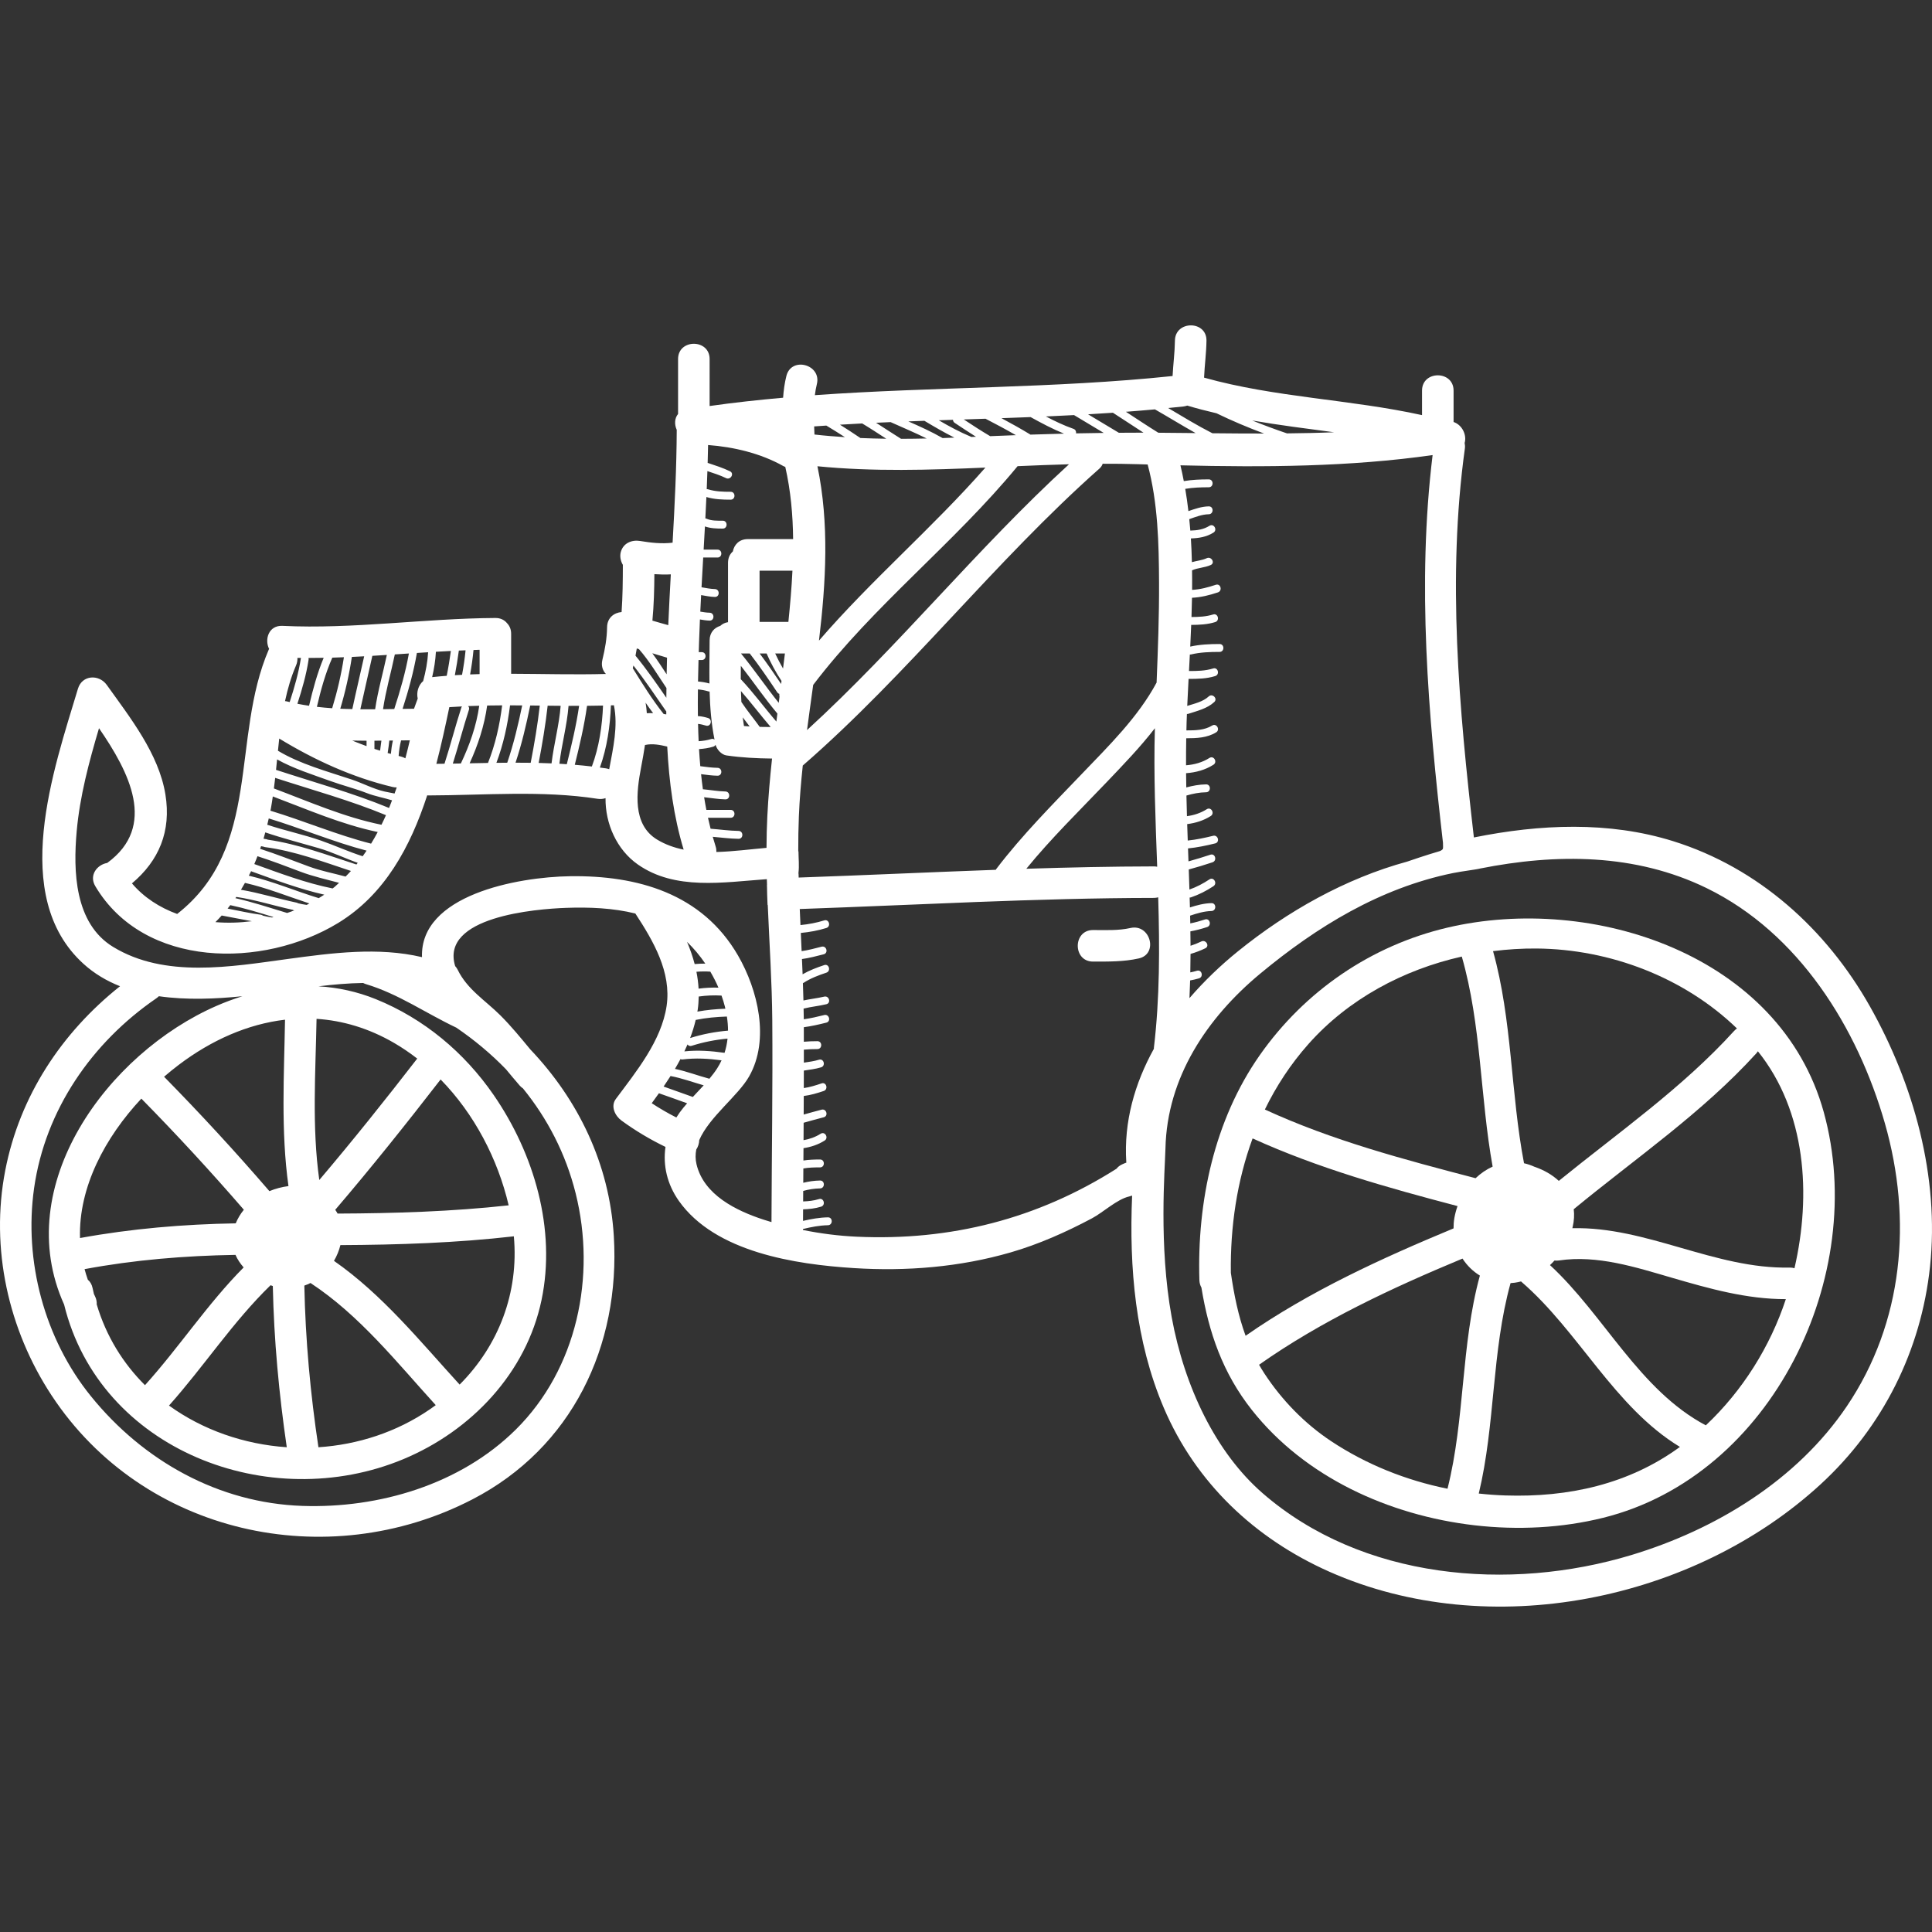 <!DOCTYPE svg PUBLIC "-//W3C//DTD SVG 1.1//EN" "http://www.w3.org/Graphics/SVG/1.1/DTD/svg11.dtd">
<!-- Uploaded to: SVG Repo, www.svgrepo.com, Transformed by: SVG Repo Mixer Tools -->
<svg fill="#FFFFFF" version="1.1" id="Capa_1" xmlns="http://www.w3.org/2000/svg" xmlns:xlink="http://www.w3.org/1999/xlink" width="800px" height="800px" viewBox="0 0 489.95 489.95" xml:space="preserve" stroke="#FFFFFF" stroke-width="0.005">
<rect x="0" y="0" width="489.95" height="489.95" fill="#333333" stroke="none"/>
<g id="SVGRepo_bgCarrier" stroke-width="0"/>
<g id="SVGRepo_tracerCarrier" stroke-linecap="round" stroke-linejoin="round"/>
<g id="SVGRepo_iconCarrier"> <g> <g> <path d="M474.203,255.212c-11.03-19.564-28.284-35.141-49.883-41.891c-16.334-5.104-33.821-4.32-50.545-0.943 c-3.758-32.67-6.813-65.893-2.293-98.596c0.072-0.521,0.037-1.003-0.055-1.458c0.588-1.962-0.58-4.557-2.803-5.306v-7.967 c0-5.16-8-5.16-8,0v6.225c-18.273-4.025-37.22-4.444-55.277-9.508c0.139-3.132,0.57-6.245,0.611-9.384 c0.063-5.161-7.937-5.155-8,0c-0.039,3.002-0.437,5.981-0.595,8.976c-30.139,3.171-60.523,2.698-90.713,4.854 c0.117-0.931,0.266-1.855,0.496-2.766c1.271-5.003-6.443-7.124-7.715-2.127c-0.463,1.825-0.705,3.677-0.838,5.539 c-6.224,0.553-12.438,1.227-18.637,2.107V91.051c0-5.16-8-5.16-8,0v13.936c-0.902,1.071-0.954,2.66-0.338,4.022 c-0.037,9.546-0.516,19.08-1.051,28.613c-2.734,0.326-5.434,0.032-8.215-0.429c-2.148-0.354-4.298,0.529-4.92,2.794 c-0.287,1.042-0.066,2.274,0.521,3.256c-0.004,3.995-0.043,7.988-0.32,11.97c-1.869,0.153-3.645,1.424-3.678,3.838 c-0.039,2.826-0.519,5.53-1.19,8.27c-0.366,1.494,0.071,2.724,0.888,3.592c-8.01,0.219-16.023-0.029-24.031-0.05v-10.146 c0-1.146-0.408-2.025-1.023-2.662c-0.645-0.801-1.631-1.346-2.977-1.338c-18.028,0.105-35.955,2.863-54,2 c-3.479-0.166-4.592,3.416-3.377,5.844c-0.023,0.049-0.055,0.086-0.076,0.138c-9.705,22.515-1.662,50.171-23.24,67.079 c-4.447-1.627-8.42-4.172-11.467-7.754c6.826-5.748,10.014-13.178,8.48-22.58c-1.681-10.301-8.969-19.498-14.865-27.745 c-1.977-2.763-6.254-2.563-7.312,0.956c-6.149,20.459-17.503,52.57,1.386,69.752c2.754,2.505,5.901,4.354,9.287,5.696 c-14.81,11.775-25.451,27.852-29.109,46.715c-3.828,19.732,0.762,40.357,11.76,57.064c23.203,35.242,69.805,45.443,106.706,26.354 c25.261-13.068,37.55-38.867,35.868-66.754c-1.109-18.395-9.08-34.637-21.18-47.355c-2.445-2.949-4.864-5.918-7.584-8.63 c-3.795-3.782-8.418-6.59-10.822-11.549c-0.186-0.382-0.411-0.685-0.651-0.952c-3.83-12.512,20.354-14.494,28.212-14.768 c5.789-0.203,11.814,0.031,17.49,1.438c0.015,0.023,0.025,0.047,0.041,0.07c4.508,6.9,9.144,14.797,7.878,23.379 c-1.302,8.818-7.725,16.667-12.878,23.583c-1.396,1.874-0.168,4.304,1.435,5.473c3.556,2.593,7.253,4.791,11.161,6.685 c-0.685,4.672,0.42,9.492,3.399,13.701c9.236,13.041,29.593,16.088,44.343,17.027c13.375,0.854,26.883-0.244,39.777-3.973 c7.171-2.073,14.062-5.151,20.64-8.648c2.791-1.482,6.375-4.849,9.396-5.531c0.254-0.059,0.519-0.139,0.781-0.232 c-0.781,18.256,0.826,36.91,8.025,53.812c8.125,19.074,23.153,33.205,41.993,41.57c40.566,18.008,92.298,7.518,124.604-22.189 c15.785-14.516,25.459-33.92,27.723-55.188C491.871,298.461,485.322,274.93,474.203,255.212z M363.305,115.407 c-3.988,32.741-1.113,65.678,2.631,98.333c0.033,0.74,0.059,1.523-0.098,1.633c-0.201,0.225-0.494,0.408-0.894,0.523 c-2.639,0.752-8.055,2.568-8.062,2.598c-15.715,4.289-30.414,12.617-42.961,22.771c-4.347,3.518-8.523,7.5-12.279,11.861 c0.074-1.497,0.131-2.995,0.174-4.493c0.758-0.143,1.51-0.297,2.248-0.525c1.229-0.381,0.705-2.312-0.531-1.928 c-0.551,0.17-1.108,0.301-1.674,0.416c0.033-1.56,0.049-3.12,0.058-4.683c1.276-0.363,2.526-0.844,3.758-1.436 c1.16-0.561,0.146-2.285-1.011-1.727c-0.901,0.436-1.815,0.801-2.745,1.096c-0.002-1.219-0.027-2.436-0.041-3.654 c1.438-0.258,2.858-0.639,4.241-1.09c1.222-0.396,0.697-2.328-0.53-1.928c-1.222,0.398-2.47,0.748-3.732,0.996 c-0.012-0.654-0.031-1.309-0.045-1.963c1.764-0.584,3.537-1.131,5.412-1.176c1.287-0.029,1.289-2.029,0-2 c-1.889,0.045-3.68,0.525-5.459,1.094c-0.021-0.838-0.049-1.674-0.072-2.512c0.103,0,0.205-0.002,0.32-0.041 c2.049-0.695,3.91-1.646,5.715-2.838c1.072-0.707,0.07-2.439-1.01-1.727c-1.613,1.066-3.261,1.938-5.082,2.578 c-0.054-1.695-0.109-3.391-0.168-5.088c2.026-0.541,4.028-1.158,6.021-1.822c1.217-0.406,0.695-2.338-0.531-1.928 c-1.842,0.613-3.692,1.18-5.562,1.693c-0.039-1.096-0.078-2.189-0.117-3.285c2.326-0.229,4.627-0.715,6.896-1.271 c1.252-0.309,0.721-2.236-0.531-1.928c-2.121,0.521-4.262,0.982-6.432,1.201c-0.05-1.391-0.097-2.779-0.142-4.168 c2.111-0.262,4.148-0.895,5.976-2.051c1.086-0.688,0.084-2.418-1.011-1.727c-1.555,0.984-3.25,1.529-5.024,1.768 c-0.051-1.744-0.097-3.488-0.133-5.232c1.62-0.471,3.245-0.805,4.979-0.832c1.287-0.02,1.289-2.02,0-2 c-1.734,0.027-3.381,0.334-5.016,0.777c-0.021-1.205-0.037-2.41-0.05-3.615c2.451-0.172,4.837-0.811,6.938-2.143 c1.086-0.688,0.084-2.418-1.01-1.727c-1.818,1.152-3.832,1.703-5.939,1.865c-0.01-2.283,0.01-4.563,0.047-6.848 c2.619-0.006,5.291-0.096,7.586-1.504c1.099-0.672,0.095-2.402-1.01-1.727c-1.969,1.209-4.283,1.232-6.531,1.232 c0.021-0.727,0.025-1.455,0.052-2.182c0.021-0.654,0.051-1.316,0.077-1.976c0.104,0.001,0.212,0.001,0.33-0.038 c2.275-0.747,4.795-1.322,6.603-2.995c0.947-0.878-0.472-2.289-1.414-1.414c-1.449,1.342-3.582,1.808-5.438,2.392 c0.101-2.265,0.218-4.549,0.338-6.845c2.277-0.003,4.562-0.033,6.757-0.72c1.227-0.383,0.703-2.314-0.531-1.928 c-1.996,0.623-4.051,0.646-6.121,0.647c0.074-1.391,0.146-2.787,0.219-4.186c0.09,0.003,0.176,0.015,0.273-0.009 c2.408-0.572,4.801-0.648,7.264-0.649c1.289-0.001,1.289-2.001,0-2c-2.52,0.001-4.977,0.11-7.438,0.651 c0.09-1.828,0.172-3.662,0.243-5.498c2.058-0.013,4.109-0.098,6.091-0.717c1.227-0.385,0.703-2.315-0.531-1.93 c-1.791,0.561-3.633,0.637-5.486,0.646c0.056-1.625,0.101-3.252,0.129-4.879c2.271-0.108,4.41-0.647,6.572-1.367 c1.219-0.405,0.695-2.338-0.531-1.929c-1.983,0.661-3.934,1.181-6.014,1.293c0.018-1.655,0.01-3.308-0.012-4.959 c1.506-0.675,3.229-0.655,4.744-1.351c1.17-0.536,0.153-2.26-1.011-1.727c-1.188,0.545-2.518,0.649-3.772,1.006 c-0.047-2.011-0.133-4.016-0.256-6.014c2.01-0.073,3.94-0.359,5.723-1.479c1.09-0.684,0.086-2.415-1.01-1.727 c-1.521,0.955-3.152,1.167-4.857,1.216c-0.074-0.971-0.172-1.936-0.268-2.901c1.625-0.565,3.198-1.203,4.944-1.242 c1.289-0.027,1.291-2.028,0-2c-1.828,0.041-3.469,0.619-5.162,1.205c-0.219-1.893-0.485-3.775-0.805-5.646 c1.976-0.334,3.947-0.401,5.967-0.402c1.291,0,1.291-2,0-2c-2.141,0.001-4.237,0.086-6.33,0.439 c-0.256-1.342-0.532-2.678-0.854-4.003C320.607,118.521,342.336,118.399,363.305,115.407z M338.318,109.622 c-3.977,0.164-7.961,0.24-11.944,0.283c-2.98-1.014-5.919-2.098-8.812-3.268C324.441,107.834,331.385,108.697,338.318,109.622z M300.107,103.081c0.353-0.039,0.672-0.121,0.976-0.227c2.454,0.742,4.932,1.374,7.418,1.953c3.93,1.908,7.952,3.6,12.057,5.137 c-4.369,0.004-8.736-0.025-13.1-0.072c-3.832-1.951-7.509-4.202-11.216-6.398C297.529,103.345,298.82,103.228,300.107,103.081z M292.889,103.816c3.455,1.973,6.844,4.067,10.312,6.012c-3.155-0.035-6.311-0.068-9.455-0.088 c-2.772-1.717-5.485-3.529-8.215-5.314C287.984,104.241,290.438,104.039,292.889,103.816z M282.23,104.669 c2.596,1.662,5.158,3.379,7.748,5.052c-2.084-0.003-4.164,0.013-6.244,0.028l-7.805-4.683 C278.031,104.946,280.131,104.813,282.23,104.669z M272.373,105.265c2.512,1.508,5.022,3.015,7.534,4.521 c-2.342,0.031-4.684,0.065-7.022,0.115c0.067-0.453-0.109-0.956-0.66-1.148c-2.428-0.852-4.727-1.953-6.984-3.141 C267.619,105.509,269.996,105.39,272.373,105.265z M261.354,105.771c2.766,1.525,5.547,3.009,8.48,4.199 c-2.836,0.07-5.673,0.151-8.509,0.248c-2.409-1.465-4.87-2.844-7.358-4.17C256.43,105.962,258.893,105.87,261.354,105.771z M249.93,106.189c2.596,1.338,5.168,2.715,7.699,4.168c-2.175,0.082-4.349,0.16-6.525,0.254c-2.271-1.344-4.488-2.777-6.688-4.238 C246.253,106.312,248.092,106.25,249.93,106.189z M207.3,118.242c14.188,1.398,28.385,0.953,42.594,0.337 c-13.396,15.259-28.958,28.519-42.204,43.88C209.464,147.617,210.326,132.785,207.3,118.242z M241.669,106.464 c0.012,0.291,0.145,0.579,0.451,0.783c1.783,1.188,3.57,2.371,5.383,3.514c-0.393,0.018-0.786,0.028-1.178,0.046 c-0.033-0.019-0.063-0.039-0.102-0.054c-2.833-1.18-5.513-2.631-8.146-4.169C239.275,106.543,240.472,106.504,241.669,106.464z M234.425,106.716c2.49,1.497,4.998,2.955,7.596,4.26c-0.994,0.037-1.986,0.085-2.982,0.117c-2.797-1.609-5.734-2.934-8.688-4.229 C231.708,106.812,233.068,106.766,234.425,106.716z M225.859,107.048c3.053,1.377,6.146,2.662,9.141,4.15 c-2.164,0.047-4.328,0.082-6.492,0.085c-2.133-1.325-4.225-2.72-6.34-4.071C223.398,107.155,224.628,107.101,225.859,107.048z M218.648,107.384c2.064,1.24,4.078,2.564,6.102,3.877c-2.188-0.029-4.373-0.084-6.555-0.18c-1.707-1.159-3.434-2.287-5.184-3.381 C214.89,107.587,216.769,107.482,218.648,107.384z M209.556,107.927c1.588,0.952,3.16,1.929,4.713,2.936 c-2.578-0.168-5.154-0.375-7.723-0.67c-0.025-0.684-0.051-1.369-0.078-2.057C207.497,108.061,208.527,107.997,209.556,107.927z M206.222,173.688c15.359-20.188,35.73-35.903,51.838-55.47c4.344-0.189,8.689-0.362,13.035-0.479 c-23.283,21.314-43.138,46.1-66.435,67.408C205.16,181.335,205.695,177.514,206.222,173.688z M176.992,174.831 c0.909,0.088,1.812,0.238,2.701,0.518c0.094,0.029,0.176,0.021,0.26,0.026c0.117,4.083,0.438,8.149,1.248,12.194 c-0.211-0.172-0.493-0.258-0.841-0.15c-1.054,0.328-2.116,0.477-3.188,0.553c-0.069-1.461-0.113-2.926-0.146-4.391 c0.686,0.072,1.366,0.236,2.002,0.434c1.234,0.385,1.758-1.547,0.531-1.929c-0.846-0.263-1.711-0.437-2.574-0.491 C176.953,179.337,176.964,177.081,176.992,174.831z M188.011,178.017c-0.055-0.924-0.088-1.848-0.113-2.773 c2.606,2.963,4.971,6.137,7.547,9.125c-0.926-0.004-1.852-0.006-2.779-0.031C191.135,182.216,189.455,180.203,188.011,178.017z M190.107,184.218c-0.48-0.029-0.961-0.059-1.439-0.102c-0.122-0.732-0.225-1.466-0.314-2.201 C188.936,182.685,189.526,183.449,190.107,184.218z M195.788,192.367c-0.519,4.861-0.949,9.729-1.195,14.617 c-0.135,2.672-0.194,5.35-0.209,8.029c-4.123,0.361-8.463,0.938-12.713,1.051c0.016-0.439-0.027-0.904-0.189-1.408 c-0.262-0.811-0.496-1.629-0.73-2.445c2.18,0.188,4.35,0.477,6.541,0.508c1.29,0.018,1.288-1.982,0-2 c-2.377-0.033-4.727-0.375-7.09-0.557c-0.237-0.922-0.456-1.848-0.662-2.777h5.752c1.289,0,1.289-2,0-2h-6.16 c-0.209-1.064-0.395-2.135-0.568-3.209c1.799,0.184,3.584,0.506,5.395,0.543c1.291,0.025,1.288-1.975,0-2 c-1.916-0.041-3.803-0.393-5.709-0.566c-0.18-1.271-0.324-2.549-0.462-3.828c1.386,0.176,2.77,0.371,4.171,0.395 c1.291,0.02,1.289-1.98,0-2c-1.469-0.023-2.916-0.236-4.368-0.418c-0.131-1.439-0.233-2.885-0.319-4.332 c1.221-0.084,2.431-0.252,3.62-0.621c0.284-0.088,0.464-0.264,0.573-0.469c0.315,1.191,1.514,2.518,2.764,2.697 C188.078,192.13,191.914,192.326,195.788,192.367z M173.372,215.462c-2.367-0.48-4.633-1.277-6.729-2.545 c-6.374-3.859-5.227-12.164-4.068-18.295c0.357-1.896,0.713-3.799,0.991-5.697c0.04-0.008,0.081-0.008,0.122-0.016 c1.803-0.387,3.717-0.014,5.52,0.418C169.665,198.218,170.826,207.05,173.372,215.462z M163.721,178.202 c0.616,0.896,1.253,1.776,1.903,2.647c-0.529-0.014-1.061-0.012-1.592,0.02C163.98,179.978,163.867,179.089,163.721,178.202z M165.949,145.603c1.391,0.095,2.777,0.133,4.168,0.053c-0.242,4.293-0.458,8.586-0.646,12.881 c-1.342-0.38-2.688-0.744-4.022-1.146C165.818,153.471,165.925,149.538,165.949,145.603z M169.156,166.784 c-0.041,1.399-0.07,2.81-0.098,4.222c-1.179-1.809-2.355-3.612-3.635-5.342C166.665,166.031,167.912,166.394,169.156,166.784z M161.488,164.444c0.183,0.062,0.367,0.116,0.551,0.177c2.66,3.033,4.709,6.518,6.97,9.861c-0.009,0.822-0.022,1.643-0.028,2.468 c-2.508-3.63-5.009-7.259-7.819-10.667C161.277,165.671,161.394,165.06,161.488,164.444z M160.482,169.449 c0.055-0.221,0.098-0.445,0.15-0.668c2.969,3.742,5.599,7.729,8.336,11.644c0.002,0.247-0.004,0.493-0.002,0.739 c-0.221-0.035-0.441-0.062-0.663-0.092c-2.908-3.664-5.366-7.628-7.829-11.604C160.476,169.461,160.48,169.456,160.482,169.449z M154.925,178.875c0.253-0.009,0.506-0.011,0.76-0.021c1.088,5.318-0.185,10.791-1.193,16.215c-0.246-0.09-0.51-0.162-0.803-0.209 c-0.521-0.08-1.043-0.137-1.562-0.209C153.946,189.634,154.742,184.021,154.925,178.875z M148.872,178.992 c1.351-0.01,2.701-0.03,4.052-0.061c-0.188,5.016-0.99,10.566-2.831,15.451c-1.44-0.17-2.884-0.314-4.329-0.432 C146.994,189.009,148.169,184.029,148.872,178.992z M146.863,178.997c-0.729,4.983-1.902,9.913-3.123,14.806 c-0.628-0.041-1.256-0.086-1.884-0.119c0.576-4.904,1.938-9.736,2.325-14.681C145.076,179.007,145.968,178.997,146.863,178.997z M142.181,178.992c-0.383,4.916-1.729,9.719-2.312,14.598c-1.088-0.045-2.176-0.09-3.266-0.113 c0.918-4.814,1.736-9.641,2.282-14.516C139.984,178.972,141.083,178.982,142.181,178.992z M136.888,178.938 c-0.547,4.872-1.38,9.694-2.307,14.505c-1.279-0.018-2.561-0.027-3.842-0.025c1.583-4.746,2.713-9.602,3.723-14.506 C135.271,178.919,136.08,178.929,136.888,178.938z M129.345,178.878c1.027,0.001,2.055,0.006,3.083,0.014 c-1.022,4.916-2.171,9.781-3.793,14.533c-0.916,0.006-1.832,0.014-2.748,0.027C127.655,188.749,128.718,183.894,129.345,178.878z M127.345,178.877c-0.635,5.04-1.725,9.899-3.591,14.604c-1.554,0.027-3.106,0.057-4.658,0.088 c2.144-4.691,3.729-9.502,4.448-14.651C124.811,178.895,126.078,178.882,127.345,178.877z M120.078,164.843 c0.516-0.016,1.031-0.043,1.547-0.057v6.162c-0.802,0.021-1.604,0.053-2.406,0.086 C119.591,168.98,119.891,166.918,120.078,164.843z M121.535,178.976c-0.732,5.148-2.438,9.957-4.663,14.637 c-0.681,0.012-1.36,0.025-2.04,0.037c1.445-4.531,2.621-9.143,4.092-13.667c0.128-0.396,0.003-0.705-0.222-0.92 C119.646,179.023,120.589,179.001,121.535,178.976z M112.721,193.681c-0.687,0.01-1.374,0.018-2.062,0.023 c1.265-4.844,2.312-9.701,3.29-14.372c1.071-0.079,2.144-0.126,3.214-0.183c-0.065,0.088-0.13,0.18-0.17,0.302 C115.464,184.164,114.249,188.97,112.721,193.681z M116.363,164.98c0.567-0.025,1.135-0.039,1.703-0.062 c-0.195,2.082-0.506,4.15-0.893,6.214c-0.607,0.032-1.217,0.06-1.824,0.099C115.751,169.16,116.076,167.073,116.363,164.98z M110.544,165.288c1.266-0.076,2.531-0.139,3.798-0.205c-0.296,2.109-0.632,4.212-1.056,6.298 c-1.221,0.097-2.441,0.204-3.662,0.337c-0.012,0.002-0.021,0.005-0.033,0.006C110.083,169.601,110.429,167.453,110.544,165.288z M108.573,165.408c-0.146,2.455-0.611,4.897-1.257,7.301c-1.273,1.111-1.736,2.93-1.383,4.443 c-0.305,0.869-0.621,1.73-0.943,2.584c-0.967,0.01-1.933,0.021-2.9,0.037c1.501-4.667,2.804-9.365,3.635-14.184 C106.673,165.527,107.623,165.467,108.573,165.408z M103.937,187.74c-0.361,1.527-0.734,3.053-1.136,4.572 c-0.327-0.186-0.685-0.35-1.112-0.451c-0.201-0.047-0.397-0.107-0.598-0.156c0.102-1.326,0.29-2.639,0.62-3.938 C102.453,187.759,103.195,187.749,103.937,187.74z M103.693,165.722c-0.856,4.784-2.205,9.451-3.713,14.082 c-0.948,0.016-1.896,0.033-2.844,0.045c0.689-4.693,2.023-9.253,2.991-13.891C101.316,165.88,102.503,165.802,103.693,165.722z M99.64,187.792c-0.256,1.119-0.418,2.252-0.517,3.393c-0.271-0.076-0.544-0.137-0.813-0.215c0.164-1.053,0.309-2.109,0.422-3.166 L99.64,187.792z M98.103,166.087c-0.967,4.6-2.289,9.127-2.971,13.787c-1.252,0.01-2.502,0.013-3.752,0 c0.976-4.527,2.059-9.029,3.047-13.555C95.652,166.248,96.877,166.165,98.103,166.087z M96.724,187.824 c-0.094,0.85-0.208,1.697-0.336,2.543c-0.477-0.15-0.957-0.289-1.43-0.449v-2.076C95.546,187.837,96.136,187.83,96.724,187.824z M92.958,187.849v1.365c-1.221-0.447-2.434-0.91-3.634-1.408C90.535,187.833,91.747,187.845,92.958,187.849z M92.353,166.437 c-0.986,4.465-2.051,8.913-3.006,13.387c-1.019-0.024-2.039-0.039-3.055-0.09c1.291-4.314,2.27-8.688,2.939-13.139 C90.273,166.548,91.312,166.493,92.353,166.437z M87.214,166.672c-0.676,4.384-1.681,8.688-2.975,12.935 c-1.295-0.092-2.588-0.203-3.877-0.357c0.994-4.257,2.143-8.463,3.912-12.472C85.255,166.751,86.235,166.71,87.214,166.672z M82.085,166.816c-1.634,3.93-2.738,8.021-3.708,12.165c-0.987-0.147-1.974-0.312-2.957-0.509 c1.188-3.66,2.249-7.334,2.836-11.156c0.026-0.168,0.01-0.32-0.03-0.46C79.513,166.861,80.798,166.837,82.085,166.816z M75.08,168.738c0.28-0.651,0.375-1.287,0.348-1.893c0.297,0.006,0.594-0.002,0.89,0.004c-0.595,3.832-1.663,7.519-2.858,11.192 c-0.257-0.062-0.514-0.114-0.77-0.18c-0.142-0.036-0.271-0.04-0.408-0.062C72.944,174.701,73.82,171.661,75.08,168.738z M70.81,187.294c8.879,5.42,18.606,9.879,28.752,12.281c0.366,0.088,0.713,0.113,1.047,0.111c-0.175,0.52-0.364,1.031-0.548,1.547 c-0.82-0.175-1.653-0.305-2.511-0.498c-2.812-0.634-5.6-2.128-8.346-3.045c-6.174-2.06-13.094-3.914-18.717-7.303 C70.591,189.357,70.695,188.324,70.81,187.294z M70.266,192.585c4.222,2.366,9.085,3.87,13.585,5.502 c3.028,1.098,6.166,1.865,9.172,3.037c2.031,0.793,4.303,1.188,6.401,1.836c-0.247,0.648-0.495,1.297-0.759,1.938 c-9.324-3.848-19.079-6.518-28.662-9.662C70.093,194.355,70.179,193.47,70.266,192.585z M69.787,197.269 c9.396,3.064,18.964,5.676,28.096,9.455c-0.364,0.82-0.75,1.629-1.145,2.432c-9.451-1.912-18.274-5.825-27.279-9.204 C69.572,199.059,69.688,198.167,69.787,197.269z M68.691,205.062c0.188-1.02,0.341-2.053,0.491-3.086 c8.784,3.307,17.405,7.097,26.61,9.02c-0.535,1-1.091,1.988-1.684,2.953c-8.668-2.211-16.97-5.762-25.531-8.357 C68.611,205.414,68.658,205.242,68.691,205.062z M68.156,207.552c8.322,2.533,16.4,5.959,24.811,8.168 c-0.322,0.479-0.656,0.951-0.993,1.422c-3.604-1.145-7.034-2.734-10.62-3.983c-4.452-1.55-9.099-2.507-13.578-4.003 C67.904,208.622,68.037,208.09,68.156,207.552z M67.275,211.091c4.463,1.514,9.023,2.677,13.547,3.996 c3.404,0.992,6.571,2.546,9.896,3.722c-0.111,0.141-0.214,0.287-0.327,0.427c-7.437-2.405-14.743-5.178-22.519-6.303 c-0.066-0.033-0.124-0.078-0.199-0.089c-0.284-0.04-0.564-0.094-0.843-0.157C66.99,212.162,67.13,211.624,67.275,211.091z M66.205,214.59c0.217,0.052,0.438,0.091,0.66,0.128c0.1,0.051,0.208,0.09,0.334,0.107c7.531,0.992,14.623,3.676,21.799,6.049 c-0.436,0.486-0.9,0.952-1.361,1.422c-3.091-0.846-6.245-1.426-9.271-2.543c-4.129-1.526-8.214-3.133-12.397-4.498 C66.046,215.033,66.128,214.814,66.205,214.59z M65.293,217.13c3.646,1.179,7.228,2.527,10.81,3.896 c3.238,1.237,6.578,1.959,9.883,2.859c-0.377,0.346-0.74,0.701-1.133,1.035c-0.16,0.135-0.336,0.256-0.499,0.387 c-6.818-1.367-13.315-3.83-19.862-6.186C64.777,218.468,65.038,217.801,65.293,217.13z M63.687,220.917 c0.049,0.025,0.084,0.064,0.141,0.084c6.08,2.189,12.121,4.461,18.41,5.885c-0.453,0.308-0.93,0.592-1.401,0.881 c-5.946-1.818-11.683-4.273-17.739-5.697C63.292,221.685,63.499,221.306,63.687,220.917z M62.12,223.898 c5.591,1.263,10.901,3.434,16.339,5.217c-0.229,0.119-0.447,0.25-0.68,0.365c-0.738-0.099-1.469-0.229-2.191-0.412 c-0.1-0.068-0.213-0.126-0.357-0.156c-4.74-1.006-9.357-2.457-14.125-3.271C61.459,225.07,61.789,224.484,62.12,223.898z M59.923,227.458c4.85,0.719,9.523,2.229,14.31,3.275c0.05,0.024,0.085,0.061,0.142,0.078c0.088,0.027,0.176,0.045,0.264,0.07 c-0.598,0.234-1.214,0.437-1.826,0.646c-4.359-1.305-8.676-2.754-13.115-3.754C59.771,227.669,59.85,227.565,59.923,227.458z M58.398,229.542c3.713,0.788,7.335,1.908,10.961,3.026c-0.127,0.032-0.249,0.074-0.375,0.105 c-0.777-0.122-1.55-0.262-2.311-0.466c-0.141-0.11-0.301-0.2-0.51-0.229c-2.841-0.381-5.633-1.027-8.444-1.566 C57.953,230.127,58.172,229.833,58.398,229.542z M56.22,232.171c2.555,0.453,5.093,1,7.65,1.443 c-3.073,0.391-6.189,0.486-9.24,0.236C55.179,233.302,55.705,232.74,56.22,232.171z M115.72,260.607 c4.572,3.119,8.801,6.642,12.592,10.554c1.149,1.387,2.299,2.774,3.484,4.136c0.264,0.303,0.543,0.528,0.828,0.721 c6.199,7.635,10.84,16.526,13.359,26.601c5.258,21.034,0.361,44.552-15.209,59.946c-14.068,13.908-34.662,19.986-54.09,19.328 c-21.262-0.723-40.336-11.414-53.604-27.789c-11.803-14.566-17.067-34.297-14.432-52.803c2.822-19.82,14.648-36.918,30.994-48.127 c0.242-0.166,0.455-0.348,0.645-0.537c7.055,1.017,14.461,0.678,21.174,0.006c-2.203,0.69-4.381,1.496-6.521,2.429 c-27.645,12.043-52.329,45.585-38.684,75.753c9.072,37.01,52.067,53.359,86.021,39.217c17.221-7.176,31.177-21.844,35.051-40.35 c3.764-17.979-1.885-37.129-12.131-51.995c-7.457-10.818-17.693-19.371-29.881-24.31c-4.761-1.929-9.643-2.966-14.54-3.262 c3.774-0.456,7.556-0.789,11.312-0.846c0.225,0.113,0.459,0.218,0.723,0.297C101.019,252.034,108.031,256.977,115.72,260.607z M73.154,300.788c-1.664,0.215-3.297,0.647-4.836,1.28c-8.584-9.963-17.491-19.635-26.709-29.01 c1.227-1.061,2.475-2.069,3.736-3.024c8.297-6.28,17.502-10.337,26.936-11.442C72.046,272.648,71.207,286.85,73.154,300.788z M59.72,318.234c0.498,1.148,1.217,2.212,2.068,3.184c-9.17,9.232-16.312,20.202-25.02,29.857 c-5.539-5.512-9.835-12.377-12.24-20.482c0.037-0.664-0.081-1.369-0.449-2.093c-0.095-0.185-0.172-0.37-0.262-0.556 c-0.117-0.492-0.232-0.987-0.336-1.489c-0.197-0.955-0.635-1.651-1.205-2.121c-0.32-0.894-0.586-1.787-0.827-2.683 C34.035,319.495,46.914,318.443,59.72,318.234z M20.289,313.962c-0.384-12.92,6.381-25.536,15.556-35.356 c8.964,9.113,17.629,18.513,25.993,28.179c-0.833,1.03-1.536,2.179-2.061,3.452C46.568,310.455,33.285,311.585,20.289,313.962z M68.61,325.932c0.192,0.065,0.382,0.146,0.575,0.203c0.285,13.692,1.564,27.328,3.54,40.881 c-10.79-0.734-21.278-4.361-29.866-10.57C51.732,346.504,59.031,335.242,68.61,325.932z M85.611,307.76 c-0.176-0.336-0.384-0.646-0.596-0.957c9.209-10.769,18.049-21.851,26.724-33.054c8.538,8.729,14.488,20.115,17.257,31.921 C114.61,307.251,100.075,307.702,85.611,307.76z M130.31,313.527c1.295,14.299-3.848,27.664-13.746,37.602 c-10.051-10.999-19.584-22.818-31.87-31.38c0.727-1.237,1.283-2.583,1.631-3.993C100.994,315.684,115.732,315.201,130.31,313.527z M80.972,299.245c-1.895-13.462-0.947-27.286-0.694-40.869c6.604,0.427,13.227,2.371,19.641,6.095 c2.057,1.192,4.015,2.534,5.888,3.983C97.74,278.883,89.503,289.191,80.972,299.245z M110.503,356.34 c-0.467,0.344-0.939,0.682-1.42,1.014c-8.543,5.879-18.396,9.01-28.328,9.664c-2.045-13.58-3.301-27.266-3.576-40.994 c0.539-0.187,1.06-0.407,1.564-0.658C91.164,333.525,100.581,345.43,110.503,356.34z M172.351,282.148 c-0.295,0.408-0.569,0.824-0.83,1.244c-2.151-1.082-4.227-2.303-6.244-3.619c0.613-0.834,1.223-1.676,1.826-2.526 c2.392,0.826,4.768,1.694,7.152,2.546C173.588,280.555,172.942,281.33,172.351,282.148z M168.288,275.546 c0.604-0.88,1.191-1.771,1.763-2.67c2.869,0.548,5.61,1.552,8.407,2.362c-0.906,0.992-1.836,1.966-2.755,2.949 C173.23,277.314,170.765,276.412,168.288,275.546z M176.851,256.543c0.026-0.158,0.062-0.314,0.086-0.475 c0.166-1.127,0.232-2.242,0.254-3.352c1.918-0.275,3.855-0.354,5.784-0.24c0.327,0.926,0.624,1.854,0.856,2.783 c0.047,0.184,0.08,0.364,0.122,0.547C181.57,255.902,179.202,256.113,176.851,256.543z M184.335,257.791 c0.186,1.204,0.293,2.398,0.289,3.577c-3.26,0.274-6.479,0.89-9.611,1.876c0.572-1.496,1.045-3.027,1.414-4.594 C179.043,258.107,181.679,257.885,184.335,257.791z M177.16,250.719c-0.077-1.445-0.269-2.873-0.548-4.283 c1.181-0.092,2.356-0.106,3.524-0.029c0.775,1.32,1.471,2.677,2.059,4.057C180.515,250.414,178.835,250.497,177.16,250.719z M176.166,244.486c-0.498-1.914-1.155-3.791-1.937-5.631c1.727,1.662,3.279,3.527,4.629,5.514 C177.964,244.367,177.066,244.406,176.166,244.486z M174.354,264.865c0.206,0.312,0.57,0.503,1.04,0.354 c2.977-0.949,6.02-1.548,9.108-1.828c-0.133,1.221-0.372,2.426-0.761,3.605c-3.385-0.48-6.747-0.734-10.188-0.366 C173.835,266.046,174.099,265.457,174.354,264.865z M182.986,268.898c-0.312,0.668-0.67,1.33-1.082,1.981 c-0.6,0.945-1.285,1.827-2,2.688c-2.924-0.788-5.766-1.87-8.734-2.504c0.487-0.816,0.947-1.646,1.395-2.482 c0.141,0.073,0.303,0.12,0.512,0.094C176.434,268.258,179.695,268.457,182.986,268.898z M195.646,309.918 c-0.662-0.199-1.326-0.396-1.982-0.609c-6.988-2.281-15.195-6.291-17.033-14.065c-0.301-1.274-0.293-2.519-0.059-3.733 c0.456-0.671,0.72-1.518,0.753-2.391c2.583-5.938,9.856-11.2,12.673-16.184c5.259-9.307,2.198-21.91-2.84-30.622 c-9.133-15.793-25.609-20.344-42.557-20.107c-13.531,0.188-38.146,4.822-37.584,20.521c-11.095-2.621-22.807-1.061-34.057,0.469 c-14.366,1.953-31.191,4.938-44.312-3.09c-9.766-5.977-10.103-19.23-9.2-29.307c0.794-8.867,3.119-17.566,5.659-26.129 c7.609,11.062,14.857,24.852,2.077,34.17c-2.496,0.412-4.694,3.062-3.013,5.896c12.396,20.894,42.575,20.906,61.562,9.338 c11.863-7.23,18.363-19.359,22.604-32.385c0.098,0.006,0.186,0.027,0.287,0.027c14.215-0.033,28.826-1.332,42.938,0.857 c0.734,0.115,1.398,0.033,1.998-0.166c-0.078,6.471,2.84,13.076,8.2,16.824c9.468,6.621,21.622,4.504,32.708,3.719 c0.013,0.475,0.031,0.947,0.047,1.422c-0.007,0.008-0.01,0.02-0.017,0.027c0.015,1.684,0.078,3.365,0.146,5.047 c0.021,0.025,0.035,0.055,0.057,0.08c0.41,9.752,1.069,19.515,1.146,29.217C195.981,275.803,195.705,292.861,195.646,309.918z M196.886,182.987c-3.057-3.544-5.811-7.349-9.032-10.751c-0.003-1.131,0.006-2.262,0.02-3.393 c3.137,4.002,5.998,8.217,9.27,12.115C197.058,181.634,196.971,182.31,196.886,182.987z M197.488,178.238 c-3.291-4.092-6.231-8.453-9.568-12.51v-0.01h2.213c2.465,3.176,4.73,6.49,6.963,9.838c0.146,0.219,0.336,0.348,0.539,0.408 c-0.022,0.252-0.008,0.496,0.049,0.729C197.617,177.208,197.552,177.722,197.488,178.238z M198.089,173.457 c-1.76-2.622-3.551-5.218-5.447-7.739h1.761c1.078,2.426,2.317,4.756,3.783,6.96C198.153,172.938,198.122,173.198,198.089,173.457 z M198.577,169.54c-0.724-1.242-1.39-2.516-1.993-3.822h2.469C198.9,166.994,198.736,168.267,198.577,169.54z M199.933,157.718 h-7.309v-13h8.34C200.753,149.07,200.371,153.412,199.933,157.718z M189.624,136.718c-2.199,0-3.453,1.458-3.776,3.127 c-0.733,0.645-1.224,1.601-1.224,2.873v15.066c-0.809,0.121-1.459,0.463-1.961,0.934c-1.479,0.447-2.695,1.664-2.705,3.667 c-0.018,3.659-0.092,7.31-0.043,10.95c-0.953-0.271-1.922-0.425-2.899-0.509c0.032-1.821,0.077-3.635,0.126-5.442h0.816 c1.289,0,1.289-2,0-2h-0.756c0.024-0.815,0.047-1.635,0.072-2.445c0.062-1.949,0.141-3.898,0.226-5.848 c0.813,0.142,1.628,0.275,2.458,0.293c1.291,0.027,1.287-1.973,0-2c-0.799-0.018-1.583-0.143-2.365-0.277 c0.065-1.397,0.137-2.795,0.21-4.191c1.157,0.188,2.306,0.443,3.489,0.469c1.29,0.027,1.287-1.973,0-2 c-1.146-0.025-2.262-0.266-3.386-0.452c0.136-2.517,0.278-5.032,0.422-7.548h3.63c1.289,0,1.289-2,0-2h-3.517 c0.111-1.959,0.22-3.919,0.326-5.879c1.447,0.501,2.989,0.545,4.524,0.545c1.289,0.002,1.289-1.998,0-2 c-1.371,0-2.889,0.055-4.162-0.529c-0.088-0.04-0.171-0.045-0.256-0.061c0.094-1.806,0.182-3.611,0.264-5.418 c2.008,0.602,4.068,0.674,6.154,0.675c1.289,0.001,1.289-1.999,0-2c-1.952-0.001-3.855-0.048-5.734-0.631 c-0.121-0.038-0.229-0.036-0.334-0.033c0.064-1.527,0.119-3.056,0.171-4.583c1.597,0.528,3.212,1.045,4.726,1.777 c1.156,0.561,2.17-1.164,1.01-1.727c-1.789-0.866-3.691-1.474-5.572-2.102c-0.037-0.012-0.065-0.004-0.1-0.012 c0.043-1.516,0.086-3.031,0.109-4.548c6.543,0.479,13.405,2.142,19.038,5.313c0.183,0.102,0.362,0.165,0.542,0.237 c1.373,6.016,1.922,12.148,1.984,18.308L189.624,136.718L189.624,136.718z M202.513,221.634c-0.025-0.082-0.037-0.178-0.023-0.289 c0.217-1.805,0.012-3.611,0-5.42c-0.02-0.023-0.033-0.051-0.055-0.072c-0.006-2.959,0.035-5.916,0.158-8.869 c0.176-4.26,0.533-8.543,0.99-12.844c26.832-23.328,48.63-51.735,75.218-75.3c0.434-0.384,0.688-0.804,0.832-1.233 c2.998-0.01,5.994,0.019,8.992,0.111c0.803,0.025,1.608,0.049,2.416,0.072c2.612,9.73,2.844,19.975,2.891,29.994 c0.039,8.441-0.283,16.881-0.623,25.318c-4.709,8.792-12.146,16.047-18.98,23.184c-7.467,7.797-15.1,15.457-21.655,24.059 c-0.062,0.08-0.097,0.158-0.146,0.236c-16.665,0.6-33.324,1.387-49.986,1.965C202.533,222.244,202.523,221.939,202.513,221.634z M293.461,219.8c-0.265-0.049-0.539-0.082-0.836-0.082c-10.789,0.016-21.572,0.254-32.354,0.598 c6.328-7.766,13.557-14.809,20.457-22.043c4.129-4.332,8.424-8.775,12.148-13.594C292.537,196.376,293.033,208.091,293.461,219.8z M292.625,265.719c-0.011,0.09,0.002,0.166-0.005,0.254c-4.85,8.771-7.653,18.496-6.995,28.746 c0.004,0.041,0.016,0.076,0.02,0.117c-0.141,0.047-0.283,0.094-0.422,0.155l-0.615,0.272c-0.658,0.291-1.129,0.683-1.465,1.123 c-20.031,12.709-42.064,18.33-65.874,17.238c-4.57-0.209-9.137-0.79-13.633-1.701c0-0.085,0-0.17,0-0.254 c2.082-0.496,4.166-0.912,6.322-0.953c1.289-0.025,1.291-2.025,0-2c-2.145,0.039-4.234,0.418-6.312,0.896 c0.004-0.975,0.012-1.95,0.016-2.926c1.543-0.053,3.068-0.211,4.562-0.676c1.229-0.381,0.705-2.312-0.531-1.928 c-1.324,0.411-2.662,0.551-4.02,0.6c0.006-0.889,0.012-1.775,0.018-2.664c1.377-0.387,2.793-0.611,4.268-0.639 c1.289-0.023,1.291-2.023,0-2c-1.463,0.026-2.877,0.229-4.254,0.574c0.008-1.211,0.016-2.422,0.023-3.633 c1.391-0.244,2.797-0.273,4.23-0.273c1.291-0.002,1.291-2.002,0-2c-1.42,0-2.826,0.047-4.215,0.256 c0.006-1.043,0.014-2.086,0.021-3.131c1.893-0.285,3.719-0.888,5.365-1.93c1.086-0.688,0.084-2.419-1.01-1.727 c-1.352,0.854-2.814,1.367-4.342,1.633c0.01-1.473,0.014-2.945,0.023-4.418c1.693-0.471,3.385-0.954,5.088-1.389 c1.25-0.316,0.719-2.246-0.531-1.928c-1.521,0.387-3.033,0.814-4.545,1.24c0.01-1.571,0.012-3.143,0.02-4.715 c1.73-0.204,3.395-0.711,5.057-1.264c1.219-0.404,0.697-2.336-0.531-1.929c-1.484,0.493-2.973,0.978-4.516,1.187 c0.006-1.478,0.008-2.955,0.012-4.432c1.465-0.238,2.945-0.39,4.369-0.826c1.23-0.377,0.705-2.309-0.531-1.929 c-1.25,0.384-2.545,0.546-3.832,0.741c0.002-1.098-0.006-2.194-0.004-3.292c1.133-0.11,2.273-0.151,3.436-0.152 c1.289-0.001,1.289-2.001,0-2c-1.158,0-2.303,0.04-3.439,0.144c0-1.229-0.002-2.457-0.004-3.686 c1.924-0.249,3.816-0.688,5.709-1.16c1.25-0.312,0.719-2.24-0.531-1.929c-1.723,0.431-3.439,0.833-5.186,1.074 c-0.006-0.902-0.035-1.808-0.051-2.709c1.896-0.472,3.863-0.649,5.768-1.104c1.254-0.299,0.723-2.228-0.531-1.928 c-1.74,0.414-3.531,0.592-5.275,0.977c-0.035-1.463-0.084-2.927-0.135-4.392c0.061-0.024,0.119-0.054,0.18-0.092 c1.797-1.161,3.742-1.892,5.762-2.565c1.217-0.404,0.695-2.336-0.531-1.928c-1.902,0.635-3.756,1.335-5.486,2.332 c-0.049-1.288-0.109-2.576-0.166-3.865c1.863-0.248,3.676-0.738,5.516-1.205c1.25-0.316,0.721-2.246-0.531-1.928 c-1.693,0.43-3.357,0.891-5.068,1.131c-0.068-1.539-0.137-3.078-0.205-4.617c2.188-0.197,4.457-0.621,6.473-1.254 c1.227-0.385,0.701-2.314-0.531-1.928c-1.885,0.592-3.99,0.996-6.029,1.186c-0.061-1.355-0.123-2.711-0.182-4.068 c29.932-1.043,59.853-2.777,89.81-2.818c0.397,0,0.756-0.062,1.092-0.15C294.092,240.306,294.129,253.033,292.625,265.719z M468.355,356.615c-12.67,18.775-33.252,31.268-54.609,37.729c-31.032,9.389-68.391,6.229-93.575-15.695 c-11.812-10.279-19.812-26.908-23.045-44.68c-3.304-18.166-1.703-37.423-1.57-42.711c0.387-18.033,10.578-33.177,24.022-44.336 c14.38-11.932,30.406-21.732,48.882-25.51c2.35-0.48,6.063-0.91,6.896-1.16c19.301-3.83,39.34-3.855,57.459,4.979 c23.351,11.385,38.24,35.365,45.191,59.65C484.994,309.301,482.717,335.335,468.355,356.615z"/> <path d="M367.018,235.255c-19.34,4.555-36.15,16.097-47.529,32.313c-11.562,16.479-15.938,37.216-15.326,57.08 c0.023,0.734,0.22,1.352,0.515,1.877c1.873,11.463,5.416,21.699,12.783,31.027c6.756,8.549,15.426,15.201,25.141,20.072 c19.182,9.611,43.1,12.459,63.945,7.287c42.957-10.656,67.348-61.626,55.961-102.848 C451.473,242.124,403.857,226.58,367.018,235.255z M389.668,240.54c18.606,0.152,37.411,7.312,50.817,20.271 c-0.248,0.176-0.492,0.383-0.725,0.639c-13.164,14.492-29.312,25.717-44.449,38.018c-1.697-1.572-3.83-2.785-6.178-3.58 c-0.886-0.402-1.769-0.695-2.646-0.893c-3.403-17.812-2.975-36.264-7.856-53.791C382.299,240.744,385.99,240.509,389.668,240.54z M331.824,264.758c10.152-11.429,24.06-18.839,38.884-22.173c4.981,17.315,4.629,35.595,7.821,53.263 c-1.576,0.707-3.035,1.715-4.324,2.941c-18.104-4.729-36.397-9.564-53.438-17.421 C323.654,275.432,327.311,269.839,331.824,264.758z M315.881,338.752c-1.863-5.083-2.927-10.4-3.74-15.961 c-0.162-11.661,1.549-23.305,5.514-34.093c16.65,7.571,34.312,12.521,51.974,17.163c-0.349,0.97-0.619,1.971-0.8,2.992 c-0.155,0.898-0.219,1.789-0.211,2.664C350.41,319.075,332.082,327.454,315.881,338.752z M367.09,377.539 c-10.496-2.117-20.595-6.146-29.527-12.068c-6.723-4.459-12.457-10.379-16.881-17.104c-0.494-0.75-0.949-1.506-1.387-2.268 c15.821-11.147,33.752-19.508,51.594-26.926c1.131,1.75,2.633,3.23,4.406,4.311c-4.838,17.673-3.748,36.307-8.203,54.033 C367.09,377.525,367.092,377.531,367.09,377.539z M381.789,379.244c-2.265-0.072-4.523-0.242-6.777-0.486 c4.221-17.541,3.236-35.932,8.059-53.365c0.355-0.021,0.711-0.051,1.07-0.102c0.541-0.074,1.072-0.189,1.598-0.324 c0.035,0.03,0.058,0.064,0.092,0.096c14.576,12.576,23.546,31.766,40.191,41.871C413.035,376.432,397.709,379.758,381.789,379.244 z M432.592,361.463c-16.894-8.934-25.738-27.91-39.521-40.637c0.398-0.37,0.777-0.762,1.146-1.164 c0.362,0.039,0.737,0.05,1.141-0.012c9.688-1.45,19.447,1.711,28.644,4.388c9.446,2.749,18.981,5.448,28.885,5.418 C448.916,341.508,441.871,352.734,432.592,361.463z M455.076,321.617c-0.371-0.104-0.768-0.174-1.217-0.163 c-18.971,0.405-36.285-10.452-55.123-9.983c0.023-0.086,0.054-0.172,0.074-0.259c0.389-1.625,0.457-3.146,0.285-4.562 c15.67-12.908,32.617-24.455,46.322-39.545c0.149-0.164,0.26-0.336,0.377-0.508C458.033,281.837,459.379,302.984,455.076,321.617z "/> <path d="M286.678,235.337c-3.076,0.697-6.357,0.518-9.49,0.518c-5.158,0.002-5.158,8.002,0,8c3.873,0,7.816,0.059,11.617-0.803 C293.834,241.914,291.701,234.201,286.678,235.337z"/> </g> </g> </g>
</svg>